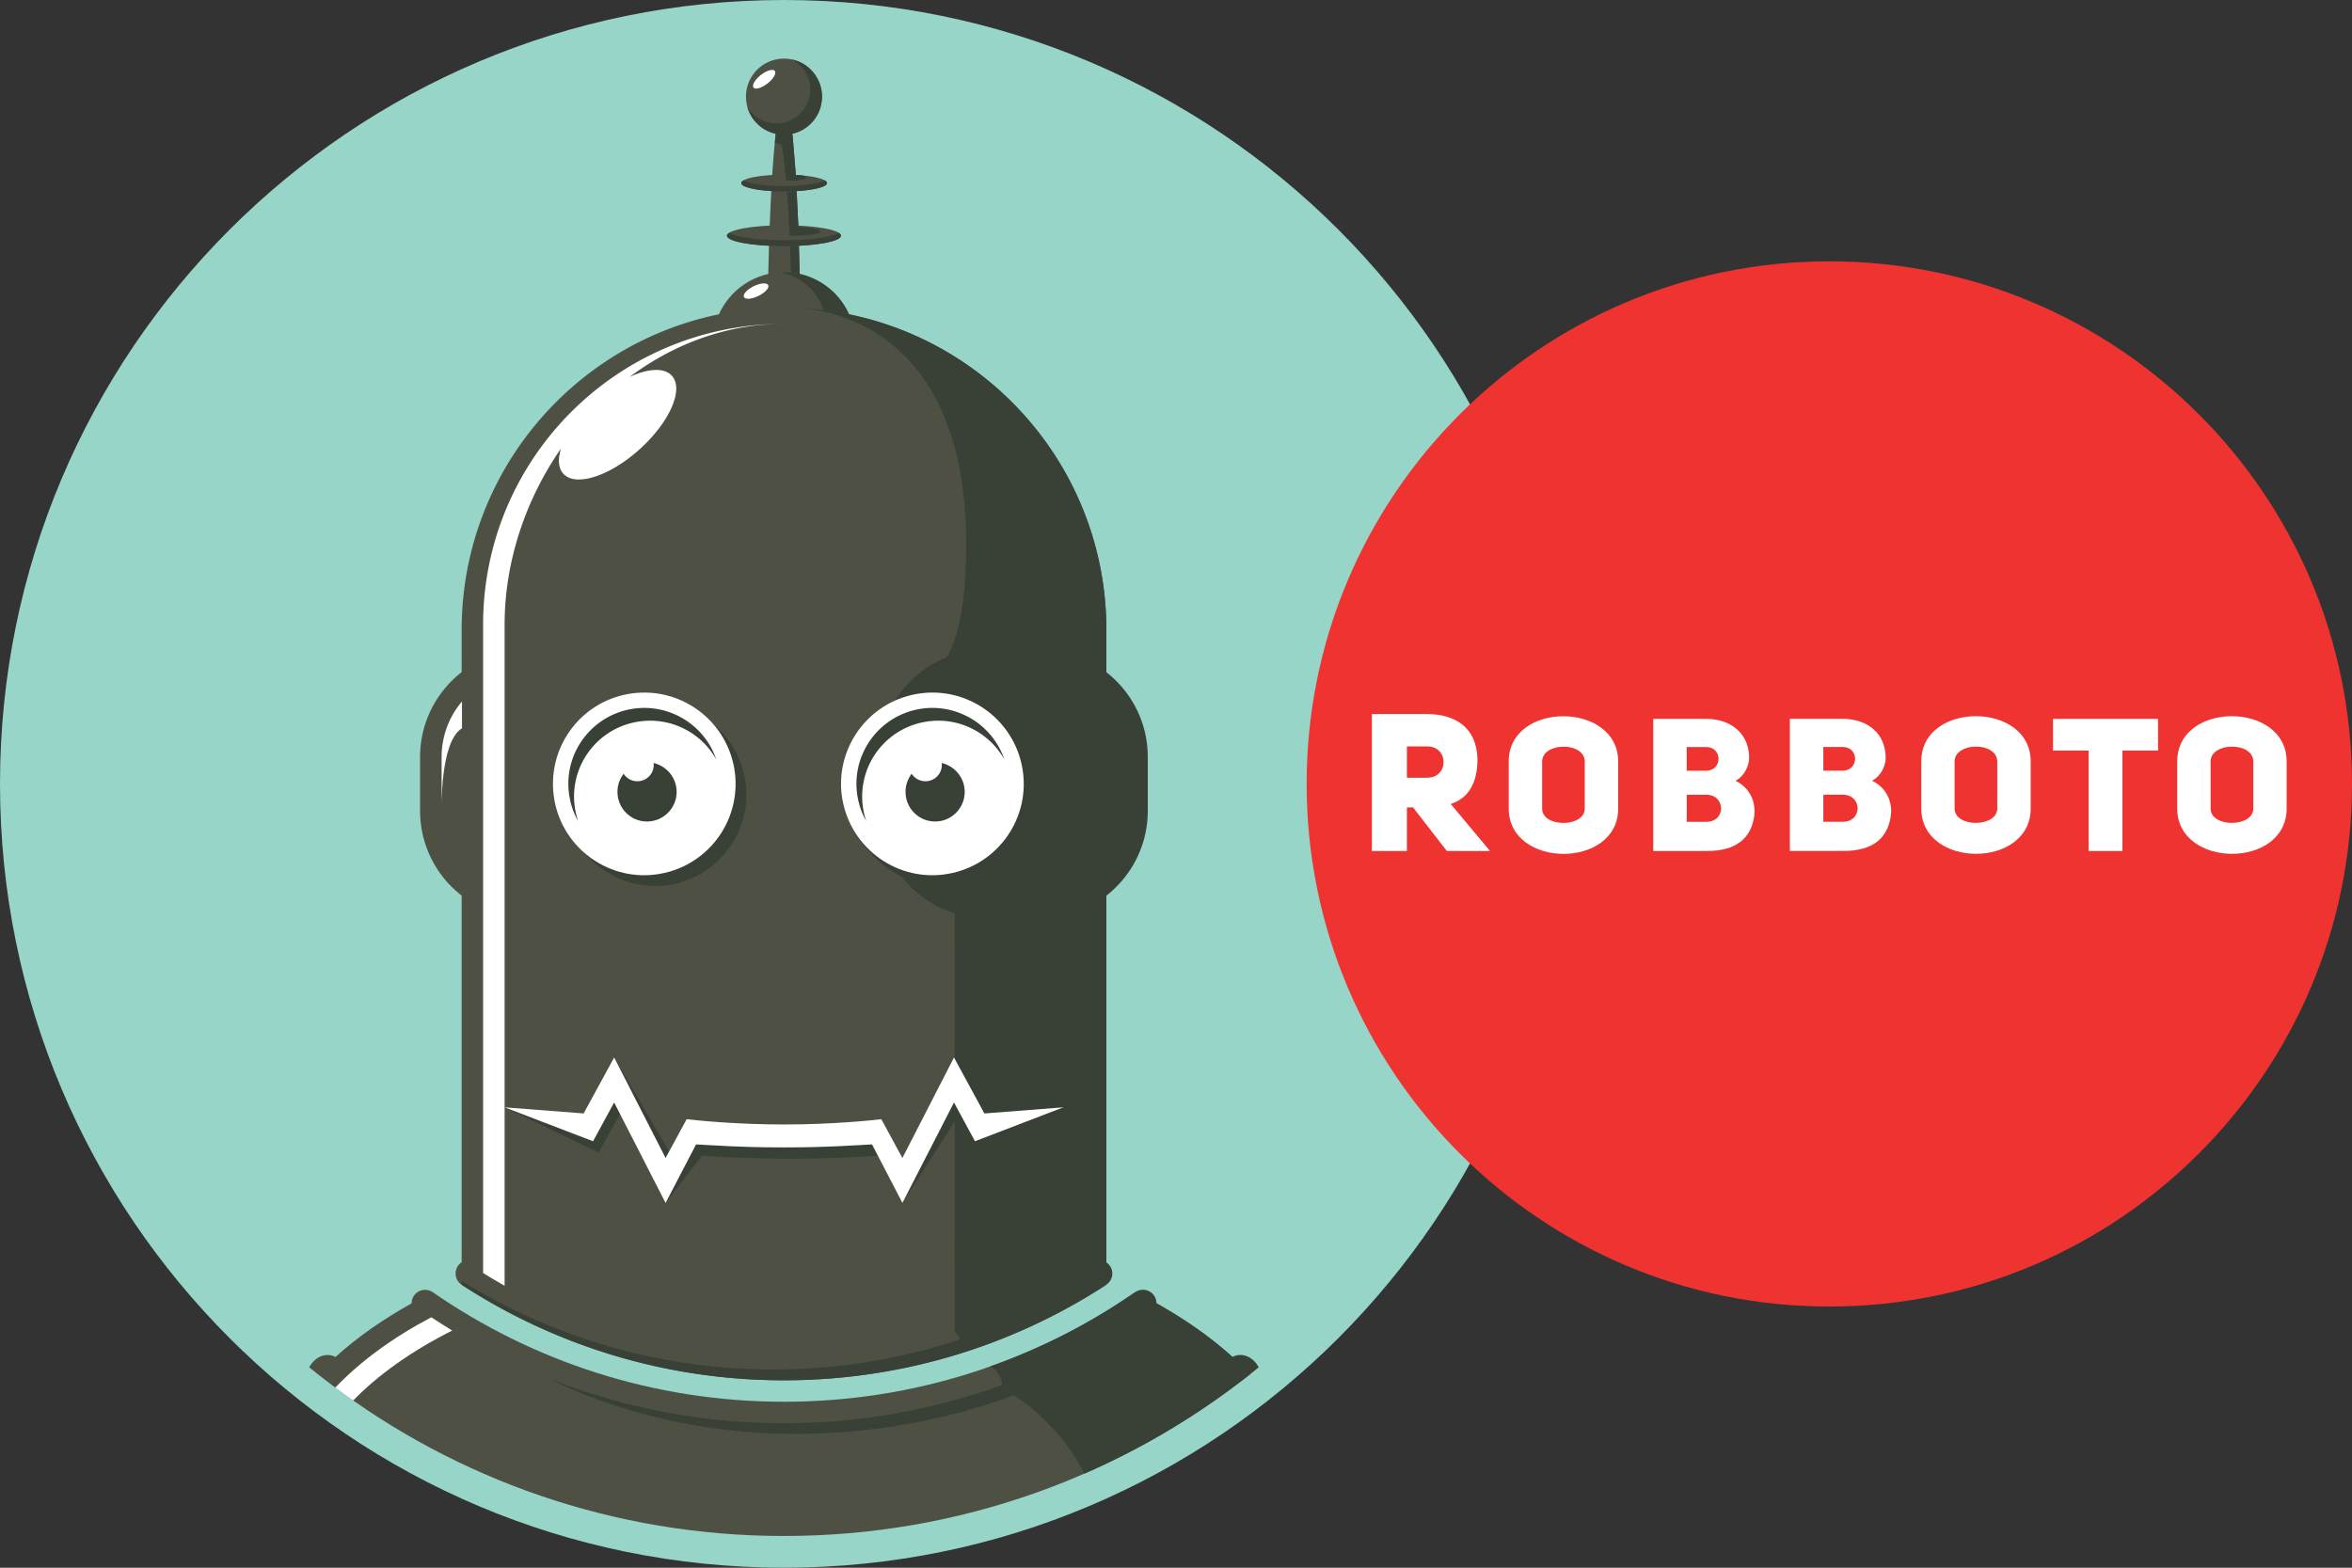 <svg xmlns="http://www.w3.org/2000/svg" height="321.27" viewBox="0 0 481.889 321.266" width="481.89"><rect x="0" y="0" width="481.889" height="321.266" fill="#333333" stroke="none"/><path fill="#97D5C9" clip-rule="evenodd" d="M160.62 0c88.734 0 160.62 71.92 160.62 160.63 0 88.732-71.89 160.63-160.62 160.63C71.92 321.27 0 249.36 0 160.63 0 71.92 71.92 0 160.62 0" fill-rule="evenodd"/><path fill="#4E5044" clip-rule="evenodd" d="M157.29 63.163c.306-24.41 1.686-42.748 3.334-42.748s3.027 18.337 3.344 42.748a54.458 54.458 0 0 0-3.344-.096c-1.11 0-2.23.028-3.33.096" fill-rule="evenodd"/><path fill="#394036" clip-rule="evenodd" d="M162.28 63.087c-.393-18.53-1.42-32.468-2.683-35.553.326.03.69.058 1.025.058.585 0 1.14-.058 1.696-.183.833 7.51 1.446 20.434 1.648 35.754-.56-.03-1.12-.068-1.69-.077" fill-rule="evenodd"/><path fill="#4E5044" clip-rule="evenodd" d="M146.02 70.386c0-8.067 6.542-14.6 14.6-14.6 8.067 0 14.61 6.533 14.61 14.6s-6.543 14.61-14.61 14.61c-8.06 0-14.6-6.543-14.6-14.61" fill-rule="evenodd"/><path fill="#394036" clip-rule="evenodd" d="M146.02 70.386c0-.776.057-1.562.172-2.3.44 5.99 5.45 10.73 11.563 10.73 6.4 0 11.603-5.2 11.603-11.592 0-5.71-4.16-10.47-9.6-11.42.287-.01.574-.02.862-.02 8.067 0 14.61 6.535 14.61 14.602s-6.543 14.61-14.61 14.61c-8.05 0-14.59-6.543-14.59-14.61" fill-rule="evenodd"/><path fill="#4E5044" clip-rule="evenodd" d="M151.87 37.516c0-.95 3.927-1.725 8.794-1.725 4.848 0 8.785.777 8.785 1.726s-3.938 1.715-8.786 1.715c-4.87 0-8.79-.765-8.79-1.714m.967-17.716a7.79 7.79 0 1 1 7.788 7.79 7.779 7.779 0 0 1-7.79-7.79" fill-rule="evenodd"/><path fill="#fff" clip-rule="evenodd" d="M154.39 17.944c-.392-.47.297-1.638 1.485-2.577 1.217-.95 2.5-1.313 2.874-.834.382.49-.298 1.638-1.505 2.577-1.21.93-2.49 1.313-2.86.834" fill-rule="evenodd"/><path fill="#4E5044" clip-rule="evenodd" d="M148.94 48.294c0-1.178 5.22-2.136 11.678-2.136 6.448 0 11.688.958 11.688 2.136 0 1.188-5.24 2.146-11.688 2.146-6.45 0-11.68-.958-11.68-2.146" fill-rule="evenodd"/><path d="M86.07 155.13c0-7.07 3.333-13.356 8.516-17.39v-8.63c0-36.482 29.565-66.047 66.037-66.047 36.482 0 66.056 29.565 66.056 66.046v134.16c-18.998 12.377-41.685 19.58-66.057 19.58-24.267 0-46.867-7.155-65.807-19.437a2.73 2.73 0 0 1-1.466-2.434c0-.978.49-1.82 1.236-2.3v-75.15a21.965 21.965 0 0 1-8.517-17.39v-11.01z" fill="#4E5044"/><path fill="#fff" clip-rule="evenodd" d="M94.653 149.25c-4.55 2.682-4.167 16.88-4.167 16.88l-.01-10.998c0-4.34 1.57-8.326 4.177-11.39v5.51z" fill-rule="evenodd"/><path fill="#394036" clip-rule="evenodd" d="M115.77 166.08c-1.783-10.164 5.01-19.88 15.194-21.66 10.174-1.802 19.88 5 21.67 15.174 1.792 10.175-5.01 19.88-15.184 21.68-10.16 1.8-19.87-5.01-21.67-15.2" fill-rule="evenodd"/><path fill="#fff" clip-rule="evenodd" d="M113.58 163.88c-1.79-10.184 4.982-19.88 15.156-21.67 10.194-1.792 19.89 5 21.69 15.183 1.792 10.166-5 19.88-15.175 21.67-10.19 1.82-19.88-5.02-21.68-15.18" fill-rule="evenodd"/><path fill="#394036" clip-rule="evenodd" fill-rule="evenodd" d="M125.83 216.71l10.54 20.59.72-1.36zm.68-54.44c0-1.39.46-2.664 1.264-3.707a3.309 3.309 0 0 0 2.817 1.532 3.331 3.331 0 0 0 3.344-3.334c0-.133-.018-.258-.028-.4 2.692.62 4.723 3.035 4.723 5.91 0 3.353-2.722 6.073-6.075 6.073s-6.04-2.72-6.04-6.07m2.79-16.97c7.674-1.34 15.02 3.172 17.446 10.31-3.15-5.596-9.58-8.873-16.277-7.685-8.46 1.486-14.12 9.55-12.617 18.01.144.806.336 1.572.594 2.32a15.157 15.157 0 0 1-1.763-4.935c-1.5-8.46 4.16-16.52 12.62-18.02"/><path fill="#fff" clip-rule="evenodd" d="M152.42 60.864c-.268-.537.613-1.533 1.992-2.213 1.38-.68 2.722-.765 2.98-.22.278.556-.632 1.533-2.002 2.213-1.38.67-2.7.776-2.97.22" fill-rule="evenodd"/><path d="M151.87 37.516c0-.19.163-.384.46-.546 1.177.68 4.445 1.16 8.334 1.16 3.86 0 7.156-.48 8.335-1.16.286.162.45.355.45.546 0 .95-3.938 1.715-8.786 1.715-4.87 0-8.79-.765-8.79-1.714" fill="#394036"/><path d="M84.326 267.05c0-1.505 1.236-2.74 2.76-2.74.583 0 1.14.19 1.59.498 20.435 14.15 45.218 22.446 71.947 22.446 26.72 0 51.524-8.296 71.94-22.446 9.56 4.75 17.58 10.452 23.567 16.803-26.26 20.763-59.427 33.15-95.507 33.15-34.967 0-67.196-11.63-93.053-31.26-.814-.633-1.638-1.237-2.452-1.89-.595-.458-1.18-.938-1.773-1.416 1.475-2.634 3.928-2.95 5.384-2.107 4.406-4.015 9.666-7.694 15.596-10.99v-.04z" fill="#4E5044"/><path d="M207.77 285.93c-14.006 5.125-29.153 7.903-44.942 7.903-29.67 0-49.894-11.14-49.894-11.14a131.193 131.193 0 0 0 47.69 8.966c15.723 0 30.764-2.8 44.713-7.847-.068-1.322-1.11-3.373-2.472-3.785a124.967 124.967 0 0 0 29.698-15.222c.47-.317 1.026-.5 1.61-.5 1.524 0 2.76 1.236 2.76 2.74 5.94 3.345 11.17 7.023 15.586 11.038 1.465-.844 3.91-.527 5.374 2.107-.574.48-1.178.96-1.762 1.42-.815.65-1.63 1.254-2.453 1.886a154.36 154.36 0 0 1-31.51 18.49c-2.85-5.66-7.72-11.69-14.41-16.06M226.48 263.4a121.196 121.196 0 0 1-29.23 13.815 121.522 121.522 0 0 1-36.625 5.643c-24.363 0-47.04-7.205-66.037-19.573v-.795c18.538 11.496 40.42 18.154 63.833 18.154 13.386 0 26.262-2.174 38.285-6.18-.25-.554-.595-1.09-1.083-1.503l-.01-85.772a22.244 22.244 0 0 1-10.912-7.597c-7.836-3.84-10.825-11.572-10.825-11.572s3.87 5.068 7.233 4.637a22.108 22.108 0 0 1-.968-6.515v-11.007c0-9.32 5.758-17.264 13.92-20.492 2.147-4.11 3.89-10.336 3.89-23.174 0-41.54-24.947-47.44-33.138-48.266 34.527 2.146 61.87 30.85 61.87 65.913v8.64c5.163 4.034 8.478 10.31 8.478 17.38v11.007a22.002 22.002 0 0 1-8.48 17.39v75.176a2.7 2.7 0 0 1 1.22 2.28c0 1.01-.59 1.92-1.42 2.39" fill="#394036"/><path fill="#394036" clip-rule="evenodd" d="M184.9 246.51l10.558-20.588 4.302 7.943 10.194-3.91 9.072-.708-18.098 6.946-4.33-7.933-11.69 18.25zm-5.06-9.65c-3.008.124-8.747.584-18.04.584-9.292 0-15.03-.46-18.02-.584l-7.405 9.647 6.236-11.994c3 .133 8.728.613 18.022.613 9.31 0 15.022-.48 18.03-.613l1.17 2.34zm-52.83-8.6l-4.33 7.933-19.286-9.275 18.116 6.947 4.312-7.943 1.19 2.33z" fill-rule="evenodd"/><path fill="#fff" clip-rule="evenodd" d="M172.6 163.88c-1.782-10.184 5.01-19.88 15.204-21.67 10.155-1.792 19.86 5 21.66 15.183 1.802 10.166-5 19.88-15.174 21.67-10.18 1.82-19.88-5.02-21.68-15.18" fill-rule="evenodd"/><path fill="#394036" clip-rule="evenodd" d="M185.53 162.27c0-1.39.47-2.664 1.255-3.707a3.364 3.364 0 0 0 2.836 1.532c1.83 0 3.344-1.484 3.344-3.334 0-.133-.01-.258-.028-.4 2.692.62 4.713 3.035 4.713 5.91 0 3.353-2.712 6.073-6.055 6.073-3.36 0-6.06-2.72-6.06-6.07m2.8-16.97c7.664-1.34 15.02 3.172 17.436 10.31-3.14-5.596-9.58-8.873-16.257-7.685-8.48 1.486-14.122 9.55-12.627 18.01.134.806.335 1.572.594 2.32-.853-1.475-1.447-3.152-1.773-4.935-1.48-8.46 4.16-16.52 12.63-18.02" fill-rule="evenodd"/><path d="M115.4 97.058c-1.045-1.16-1.13-2.988-.46-5.153-7.243 10.46-11.555 23.145-11.555 36.107v135.46a121.432 121.432 0 0 1-4.406-2.605v-132.85c0-33.99 27.495-61.553 61.447-61.65-11.61.04-22.418 4.15-31.443 10.884 3.794-1.762 7.12-1.98 8.68-.248 2.5 2.778-.46 9.513-6.61 15.06-6.14 5.55-13.15 7.78-15.65 5.003" fill="#fff"/><path fill="#fff" clip-rule="evenodd" d="M184.9 246.51l-6.236-11.994c-3.008.133-8.72.613-18.03.613-9.294 0-15.022-.48-18.02-.614l-6.247 11.994-10.538-20.588-4.323 7.943-18.116-6.947 16.19 1.256 6.25-11.468 10.537 20.597 4.32-7.95c2.463.286 10.31 1.08 19.937 1.08 9.638 0 17.493-.794 19.946-1.08l4.32 7.95 10.568-20.597 6.227 11.468 16.19-1.256-18.115 6.947-4.302-7.943-10.567 20.588h.01z" fill-rule="evenodd"/><path d="M162.26 12.196a7.77 7.77 0 0 1 6.15 7.606c0 4.31-3.487 7.79-7.788 7.79-3.563 0-6.572-2.405-7.5-5.663a6.946 6.946 0 0 0 5.948 3.352 6.934 6.934 0 0 0 6.937-6.936c0-2.682-1.52-5.01-3.75-6.15M158.76 29.21l.173-1.8c.565.123 1.12.18 1.695.18.585 0 1.14-.057 1.696-.18.067.708.153 1.456.23 2.25-.336.048-.662.048-.996.048a7.89 7.89 0 0 1-2.79-.498" fill="#394036"/><path fill="#394036" clip-rule="evenodd" d="M148.94 48.294c0-.2.163-.392.45-.584 1.4.88 5.91 1.533 11.228 1.533 5.327 0 9.83-.652 11.238-1.533.278.192.45.383.45.584 0 1.188-5.24 2.146-11.688 2.146-6.45 0-11.68-.958-11.68-2.146" fill-rule="evenodd"/><path d="M161.5 42.853c.66.01 1.284.038 1.906.077l.154 3.602c2.93.085 4.502.527 4.502.977 0 .42-1.695.68-4.435.775-.565.01-1.17.02-1.81.02.01-.088-.2-3.785-.31-5.452m-.447-5.824c-.106-1.246-.23-2.395-.345-3.44.747 0 1.456.02 2.145.058l.144 2.222h.202c.44.01.824.03 1.13.078.518.085.834.23.834.42 0 .24-.652.52-2.05.604h-.068c-.62.038-1.29.048-1.98.058" fill="#394036"/><path fill="#fff" clip-rule="evenodd" d="M68.69 284.36c5.06-5.317 11.698-10.212 19.67-14.418 1.407.93 2.835 1.82 4.29 2.72-8.363 4.206-15.203 9.102-20.3 14.342-1.226-.86-2.443-1.75-3.66-2.64" fill-rule="evenodd"/><path fill="#EE3331" clip-rule="evenodd" d="M267.71 160.63c0-59.14 47.95-107.08 107.08-107.08 59.158 0 107.1 47.94 107.1 107.08 0 59.17-47.94 107.11-107.1 107.11-59.13 0-107.08-47.94-107.08-107.11" fill-rule="evenodd"/><path fill="#fff" clip-rule="evenodd" d="M452.92 156.05c0-4.014 8.717-4.12 8.747 0v9.63c0 3.936-8.777 3.936-8.747 0v-9.63zm-6.84 0v9.63c0 6.187 5.615 9.29 11.248 9.29 5.604 0 11.17-3.103 11.17-9.29v-9.63c0-6.18-5.614-9.283-11.228-9.283-5.61 0-11.19 3.07-11.19 9.28m-25.45-8.73v6.486h7.3v20.59h6.918v-20.59h7.3v-6.486h-21.52zm-20.16 8.73c0-4.014 8.71-4.12 8.737 0v9.63c0 3.936-8.775 3.936-8.737 0v-9.63zm-6.83 0v9.63c0 6.187 5.623 9.29 11.227 9.29 5.625 0 11.19-3.103 11.19-9.29v-9.63c0-6.18-5.604-9.283-11.238-9.283-5.6 0-11.18 3.07-11.18 9.28m-7.3-.45c.162-5.164-3.622-8.287-8.786-8.287h-10.836v27.075h11.028c5.997 0 8.928-2.635 9.628-6.994.345-2.05-.105-5.528-3.813-7.416 1.93-.98 2.73-3.16 2.77-4.37m-8.79 7.25c4.043 0 4.11 5.556 0 5.556h-3.966v-5.556h3.97zm-3.97-4.92v-4.857h3.968c3.45 0 3.334 4.857 0 4.857h-3.97zm-15.2-2.33c.145-5.164-3.65-8.287-8.793-8.287h-10.855v27.075h11.026c6.007 0 8.958-2.635 9.64-6.994.333-2.05-.097-5.528-3.814-7.406 1.93-.98 2.72-3.17 2.78-4.38m-8.79 7.25c4.042 0 4.13 5.556 0 5.556h-3.976v-5.556h3.98zm-3.98-4.92v-4.857h3.976c3.43 0 3.333 4.857 0 4.857h-3.98zm-29.62-1.88c0-4.014 8.7-4.12 8.728 0v9.63c0 3.936-8.767 3.936-8.728 0v-9.63zm-6.85 0v9.63c0 6.187 5.623 9.29 11.247 9.29 5.596 0 11.18-3.103 11.18-9.29v-9.63c0-6.18-5.622-9.283-11.227-9.283-5.62 0-11.2 3.07-11.2 9.28m-20.86 3.32v-6.42h4.16c4.472 0 4.472 6.42 0 6.42h-4.16zm8.97 5.38c3.39-1.063 5.49-4.005 5.49-9.177-.154-6.592-4.637-9.255-10.424-9.255h-11.21v28.07h7.175v-8.93h1.265l6.927 8.93h8.843l-8.06-9.64z" fill-rule="evenodd"/></svg>